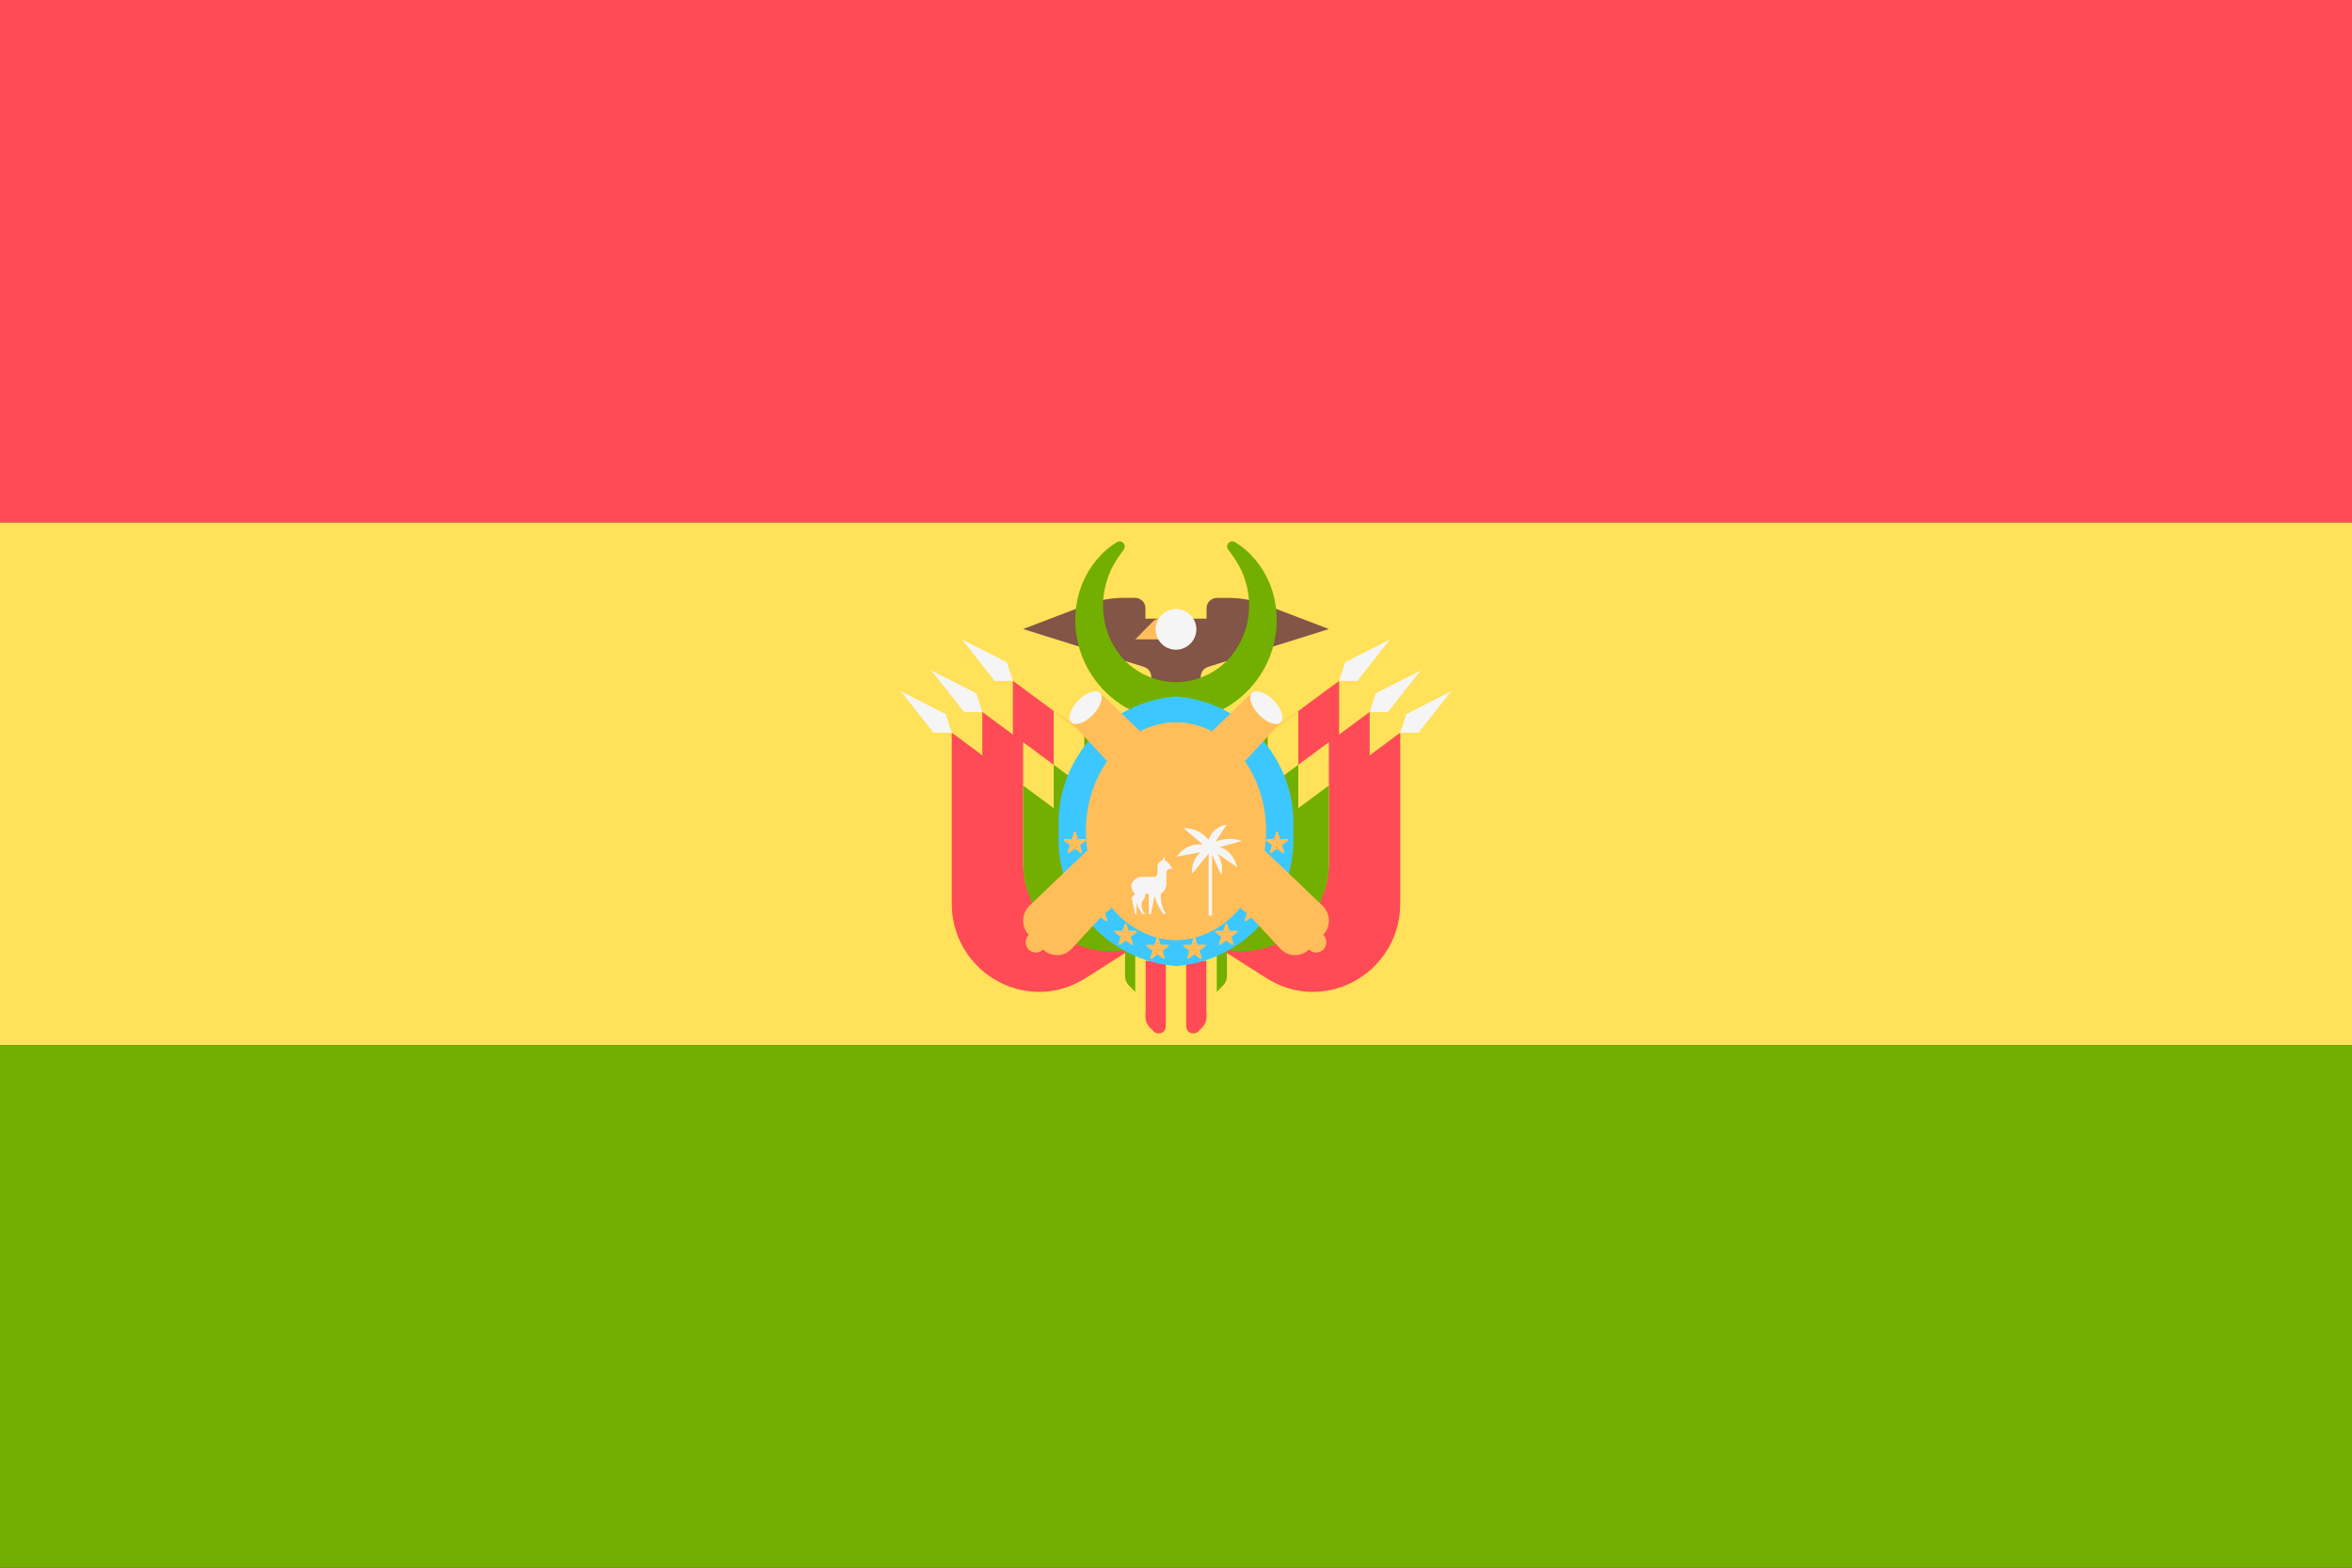 <svg viewBox="0 0 36 24" fill="none" xmlns="http://www.w3.org/2000/svg">
	<rect x="0" y="0" width="36" height="24" fill="#333333" stroke="none"/>
	<path d="M0 0H36V8H0V0Z" fill="#FF4B55" />
	<path d="M0 8H36V16H0V8Z" fill="#FFE15A" />
	<path
		d="M17.532 14.71H17.844V15.709C17.844 15.731 17.838 15.752 17.826 15.771C17.814 15.789 17.797 15.803 17.777 15.812C17.756 15.82 17.734 15.823 17.713 15.818C17.691 15.814 17.671 15.803 17.656 15.788L17.602 15.733C17.557 15.687 17.532 15.625 17.532 15.561V14.71ZM18.156 15.709C18.156 15.731 18.162 15.752 18.174 15.771C18.186 15.789 18.203 15.803 18.223 15.812C18.244 15.82 18.266 15.823 18.287 15.818C18.309 15.814 18.329 15.803 18.344 15.788L18.398 15.733C18.443 15.687 18.468 15.625 18.468 15.561V14.709H18.156V15.709ZM20.964 11.564V10.9L20.496 11.246V10.424L18.78 11.694L18.508 11.689L18.631 11.544L18.331 11.674L18.458 11.369L18.212 11.587L18.241 11.256L18.073 11.541L18 11.217L17.927 11.541L17.759 11.256L17.787 11.586L17.542 11.369L17.669 11.674L17.369 11.544L17.492 11.689L17.22 11.693L15.504 10.423V11.246L15.036 10.9V11.564L14.568 11.217V13.828C14.566 14.005 14.6 14.18 14.666 14.344C14.732 14.508 14.83 14.657 14.954 14.783C15.078 14.909 15.225 15.009 15.388 15.078C15.551 15.147 15.725 15.184 15.902 15.185C16.152 15.185 16.397 15.113 16.608 14.979L17.532 14.392V14.372L18 14.074L18.468 14.372V14.392L19.392 14.979C19.603 15.113 19.848 15.185 20.098 15.185C20.275 15.184 20.449 15.147 20.612 15.078C20.774 15.009 20.922 14.909 21.046 14.783C21.17 14.657 21.268 14.508 21.334 14.345C21.4 14.181 21.433 14.006 21.432 13.829V11.217L20.964 11.564Z"
		fill="#FF4B55"
	/>
	<path
		d="M18.488 10.21L20.34 9.63L19.357 9.255C19.182 9.188 18.996 9.154 18.809 9.154H18.624C18.603 9.154 18.583 9.158 18.564 9.166C18.545 9.175 18.527 9.186 18.513 9.201C18.498 9.216 18.487 9.233 18.479 9.253C18.472 9.272 18.468 9.292 18.468 9.313V9.471H17.532V9.313C17.532 9.292 17.529 9.272 17.521 9.252C17.513 9.233 17.502 9.215 17.487 9.2C17.473 9.186 17.456 9.174 17.436 9.166C17.417 9.157 17.397 9.153 17.376 9.153H17.191C17.004 9.153 16.818 9.188 16.643 9.255L15.66 9.63L17.512 10.21C17.534 10.217 17.554 10.229 17.57 10.244C17.587 10.26 17.601 10.279 17.609 10.3C17.618 10.321 17.623 10.343 17.622 10.366C17.622 10.389 17.616 10.412 17.606 10.432L17.376 10.9H18.624L18.394 10.432C18.384 10.412 18.378 10.389 18.378 10.366C18.377 10.343 18.382 10.321 18.391 10.3C18.399 10.279 18.413 10.26 18.43 10.244C18.446 10.229 18.466 10.217 18.488 10.21Z"
		fill="#825546"
	/>
	<path
		d="M17.376 14.55H17.532V15.503L17.423 15.393C17.393 15.362 17.376 15.32 17.376 15.276V14.55ZM18.468 15.503L18.577 15.393C18.607 15.362 18.624 15.32 18.624 15.276V14.55H18.468V15.503ZM19.872 11.708V10.885L18.78 11.693L18.468 11.688V11.671L18 11.68L17.532 11.671V11.688L17.22 11.693L16.128 10.885V11.708L15.66 11.362V13.194C15.657 13.55 15.796 13.894 16.046 14.148C16.296 14.402 16.637 14.547 16.993 14.55C17.103 14.55 17.213 14.535 17.32 14.507L18 14.074L18.68 14.507C18.786 14.535 18.896 14.549 19.006 14.55C19.183 14.549 19.357 14.512 19.52 14.443C19.683 14.374 19.83 14.274 19.954 14.148C20.078 14.022 20.176 13.873 20.242 13.71C20.308 13.546 20.341 13.371 20.34 13.194V11.362L19.872 11.708Z"
		fill="#FFE15A"
	/>
	<path
		d="M36 16V24H0V16H36ZM16.757 10.403C16.897 10.596 17.08 10.753 17.291 10.863C17.399 10.921 17.515 10.964 17.634 10.993C17.694 11.007 17.755 11.018 17.816 11.026C17.846 11.032 17.877 11.031 17.908 11.034L17.977 11.037L17.989 11.038H18.014C18.068 11.034 18.111 11.034 18.171 11.028C18.237 11.02 18.302 11.009 18.366 10.993C18.485 10.964 18.601 10.921 18.709 10.863C18.92 10.753 19.103 10.596 19.243 10.403C19.374 10.225 19.465 10.02 19.509 9.803C19.549 9.613 19.552 9.416 19.518 9.225C19.47 8.947 19.338 8.69 19.141 8.488C19.088 8.435 19.031 8.386 18.97 8.343L18.904 8.3C18.89 8.291 18.874 8.287 18.858 8.287C18.841 8.288 18.826 8.294 18.813 8.304C18.797 8.317 18.786 8.336 18.783 8.357C18.781 8.378 18.787 8.399 18.8 8.416L18.803 8.421L18.846 8.476C18.884 8.528 18.919 8.583 18.951 8.639C19.041 8.795 19.096 8.969 19.113 9.148C19.13 9.328 19.109 9.509 19.05 9.679C19 9.82 18.924 9.95 18.827 10.064C18.725 10.182 18.599 10.276 18.457 10.341C18.386 10.375 18.312 10.4 18.235 10.417C18.195 10.429 18.165 10.427 18.131 10.436C18.095 10.44 18.042 10.441 17.997 10.443H17.985L17.97 10.442L17.94 10.441C17.921 10.441 17.901 10.439 17.882 10.437C17.843 10.432 17.804 10.426 17.765 10.417C17.688 10.4 17.614 10.375 17.543 10.341C17.401 10.276 17.275 10.182 17.173 10.064C17.076 9.95 17 9.819 16.95 9.678C16.906 9.546 16.883 9.407 16.882 9.268C16.885 9.048 16.942 8.832 17.049 8.639C17.081 8.584 17.115 8.531 17.152 8.479L17.198 8.419C17.208 8.406 17.214 8.39 17.215 8.373C17.216 8.357 17.212 8.34 17.204 8.326C17.199 8.317 17.191 8.309 17.183 8.303C17.174 8.297 17.165 8.292 17.154 8.29C17.144 8.288 17.133 8.287 17.123 8.289C17.113 8.291 17.103 8.295 17.094 8.301L17.032 8.341C16.97 8.385 16.912 8.434 16.859 8.488C16.662 8.69 16.53 8.947 16.482 9.225C16.447 9.416 16.45 9.613 16.491 9.803C16.535 10.02 16.626 10.225 16.757 10.403ZM16.994 14.565C17.104 14.564 17.214 14.549 17.32 14.521L17.521 14.393L17.615 14.476L18.565 14.448L18.68 14.521C18.786 14.549 18.896 14.564 19.006 14.565C19.183 14.564 19.357 14.527 19.52 14.458C19.683 14.389 19.83 14.289 19.954 14.163C20.078 14.037 20.176 13.888 20.242 13.724C20.308 13.56 20.342 13.385 20.34 13.208V12.025L19.872 12.372V11.708L19.404 12.054V11.232L18.78 11.693L18.468 11.688V11.671L18 11.68L17.532 11.671V11.688L17.22 11.693L16.596 11.232V12.054L16.128 11.708V12.372L15.66 12.025V13.208C15.658 13.385 15.692 13.56 15.758 13.724C15.824 13.888 15.922 14.037 16.046 14.163C16.17 14.289 16.317 14.389 16.48 14.458C16.643 14.527 16.817 14.564 16.994 14.565ZM17.22 14.94C17.22 14.995 17.241 15.048 17.28 15.088L17.376 15.185V14.55L17.22 14.551V14.94ZM18.624 15.185L18.72 15.088C18.759 15.048 18.78 14.995 18.78 14.94V14.55H18.624V15.185Z"
		fill="#73AF00"
	/>
	<path
		d="M18 14.789C17.489 14.75 17.015 14.512 16.679 14.126C16.343 13.739 16.173 13.236 16.206 12.725C16.174 12.214 16.344 11.711 16.679 11.325C17.015 10.939 17.49 10.701 18 10.662C18.51 10.701 18.985 10.939 19.321 11.325C19.656 11.711 19.826 12.214 19.794 12.725C19.827 13.236 19.657 13.739 19.321 14.126C18.985 14.513 18.511 14.751 18 14.79V14.789ZM18 11.138C17.615 11.176 17.261 11.364 17.013 11.66C16.765 11.957 16.643 12.339 16.674 12.725C16.643 13.111 16.765 13.493 17.013 13.79C17.261 14.086 17.615 14.274 18 14.312C18.385 14.274 18.739 14.086 18.987 13.79C19.235 13.493 19.357 13.111 19.326 12.725C19.357 12.339 19.235 11.957 18.987 11.66C18.739 11.364 18.385 11.176 18 11.138Z"
		fill="#3CC8FF"
	/>
	<path
		d="M20.301 14.425C20.301 14.446 20.297 14.466 20.289 14.485C20.282 14.504 20.27 14.522 20.256 14.536C20.241 14.551 20.224 14.563 20.205 14.571C20.186 14.579 20.166 14.583 20.145 14.583C20.125 14.583 20.104 14.579 20.085 14.571C20.066 14.562 20.049 14.551 20.035 14.536C20.006 14.565 19.971 14.587 19.932 14.602C19.894 14.616 19.853 14.623 19.812 14.622C19.771 14.621 19.731 14.611 19.693 14.594C19.656 14.577 19.623 14.552 19.595 14.522L19.153 14.044L19.073 14.102C19.07 14.104 19.067 14.105 19.064 14.105C19.061 14.105 19.058 14.104 19.055 14.102C19.053 14.1 19.051 14.097 19.05 14.094C19.049 14.091 19.049 14.088 19.05 14.085L19.083 13.98L18.996 13.914C18.994 13.912 18.992 13.91 18.991 13.907C18.99 13.904 18.99 13.901 18.991 13.898C18.991 13.895 18.993 13.892 18.996 13.89C18.998 13.888 19.001 13.887 19.004 13.887H19.008L18.998 13.876C18.821 14.108 18.574 14.276 18.293 14.354L18.296 14.357L18.33 14.462H18.439C18.442 14.462 18.446 14.463 18.448 14.465C18.451 14.467 18.453 14.47 18.454 14.473C18.455 14.476 18.455 14.479 18.453 14.483C18.452 14.486 18.45 14.488 18.447 14.49L18.36 14.555L18.393 14.661C18.394 14.664 18.393 14.667 18.392 14.67C18.391 14.673 18.39 14.675 18.387 14.677C18.384 14.679 18.382 14.68 18.378 14.68C18.375 14.68 18.372 14.679 18.37 14.677L18.282 14.613L18.193 14.677C18.191 14.678 18.188 14.679 18.185 14.679C18.182 14.679 18.179 14.678 18.177 14.676C18.175 14.674 18.173 14.672 18.172 14.669C18.171 14.667 18.17 14.664 18.171 14.661L18.204 14.555L18.116 14.49C18.113 14.488 18.112 14.486 18.111 14.482C18.11 14.479 18.11 14.476 18.111 14.473C18.112 14.47 18.114 14.468 18.116 14.466C18.119 14.464 18.122 14.463 18.125 14.463H18.234L18.267 14.361C18.091 14.403 17.908 14.403 17.732 14.361L17.765 14.462H17.875C17.878 14.462 17.882 14.463 17.884 14.465C17.887 14.467 17.889 14.47 17.89 14.473C17.891 14.476 17.891 14.479 17.889 14.483C17.888 14.486 17.886 14.488 17.883 14.49L17.795 14.555L17.828 14.661C17.828 14.664 17.828 14.667 17.827 14.669C17.826 14.672 17.824 14.674 17.822 14.676C17.82 14.678 17.817 14.679 17.814 14.679C17.811 14.679 17.808 14.678 17.806 14.677L17.717 14.613L17.629 14.677C17.627 14.679 17.623 14.68 17.62 14.68C17.617 14.68 17.614 14.679 17.612 14.677C17.61 14.675 17.608 14.673 17.607 14.67C17.605 14.667 17.605 14.664 17.606 14.661L17.639 14.555L17.552 14.49C17.549 14.488 17.548 14.486 17.547 14.483C17.546 14.48 17.546 14.477 17.547 14.474C17.547 14.471 17.549 14.468 17.552 14.466C17.554 14.464 17.557 14.463 17.56 14.463H17.669L17.703 14.357L17.706 14.354C17.426 14.275 17.178 14.108 17.002 13.876L16.992 13.887H16.995C16.998 13.887 17.001 13.888 17.004 13.89C17.006 13.892 17.008 13.894 17.009 13.897C17.01 13.9 17.01 13.903 17.009 13.906C17.008 13.909 17.006 13.912 17.004 13.914L16.916 13.98L16.949 14.085C16.95 14.088 16.95 14.091 16.949 14.094C16.948 14.097 16.946 14.1 16.944 14.102C16.941 14.104 16.938 14.105 16.935 14.105C16.932 14.105 16.929 14.104 16.926 14.102L16.846 14.044L16.406 14.522C16.378 14.552 16.345 14.577 16.308 14.594C16.27 14.611 16.23 14.621 16.189 14.622C16.148 14.623 16.107 14.616 16.069 14.602C16.03 14.587 15.995 14.565 15.966 14.536C15.952 14.551 15.934 14.563 15.915 14.571C15.896 14.579 15.876 14.583 15.855 14.583C15.834 14.583 15.814 14.579 15.795 14.571C15.776 14.563 15.759 14.551 15.744 14.536C15.73 14.522 15.718 14.504 15.711 14.485C15.703 14.466 15.699 14.446 15.699 14.425C15.699 14.383 15.715 14.342 15.745 14.312C15.688 14.25 15.658 14.169 15.661 14.085C15.663 14.001 15.698 13.922 15.759 13.864L16.642 13.019C16.628 12.922 16.621 12.824 16.621 12.726C16.617 12.344 16.73 11.969 16.945 11.653L16.395 11.058L16.837 10.608L17.451 11.196C17.62 11.106 17.808 11.058 18 11.058C18.192 11.058 18.38 11.106 18.549 11.196L19.163 10.609L19.604 11.058L19.055 11.653C19.27 11.969 19.383 12.344 19.379 12.726C19.379 12.824 19.372 12.922 19.357 13.019L20.241 13.864C20.302 13.922 20.337 14.001 20.34 14.085C20.342 14.169 20.312 14.25 20.255 14.312C20.285 14.342 20.301 14.383 20.301 14.425ZM17.387 14.25L17.277 14.249L17.244 14.144C17.243 14.141 17.241 14.139 17.238 14.137C17.236 14.135 17.233 14.134 17.23 14.134C17.227 14.134 17.224 14.135 17.221 14.137C17.219 14.139 17.217 14.141 17.216 14.144L17.181 14.249H17.073C17.07 14.249 17.067 14.25 17.064 14.252C17.062 14.254 17.06 14.256 17.059 14.259C17.058 14.262 17.058 14.265 17.059 14.268C17.06 14.271 17.061 14.274 17.064 14.276L17.152 14.342L17.119 14.447C17.118 14.45 17.118 14.453 17.119 14.456C17.12 14.459 17.122 14.461 17.124 14.463C17.127 14.465 17.13 14.466 17.133 14.466C17.136 14.466 17.138 14.466 17.141 14.464L17.23 14.4L17.318 14.464C17.321 14.466 17.324 14.467 17.327 14.467C17.33 14.467 17.333 14.466 17.336 14.464C17.338 14.462 17.34 14.459 17.341 14.456C17.342 14.453 17.342 14.45 17.341 14.447L17.308 14.342L17.395 14.276C17.397 14.274 17.399 14.272 17.399 14.269C17.4 14.266 17.4 14.263 17.399 14.26C17.398 14.258 17.397 14.255 17.395 14.253C17.392 14.252 17.39 14.25 17.387 14.25ZM16.375 12.938L16.342 13.043C16.341 13.046 16.341 13.049 16.342 13.052C16.343 13.055 16.345 13.058 16.347 13.06C16.35 13.062 16.353 13.063 16.356 13.063C16.359 13.063 16.362 13.062 16.365 13.06L16.453 12.995L16.542 13.06C16.545 13.062 16.547 13.062 16.55 13.062C16.553 13.062 16.556 13.061 16.559 13.059C16.561 13.057 16.563 13.055 16.564 13.052C16.565 13.049 16.565 13.046 16.564 13.043L16.531 12.938L16.619 12.872C16.622 12.87 16.623 12.867 16.624 12.864C16.625 12.861 16.625 12.858 16.624 12.855C16.623 12.852 16.621 12.85 16.619 12.848C16.616 12.846 16.613 12.845 16.61 12.845H16.501L16.467 12.739C16.466 12.736 16.464 12.734 16.462 12.732C16.459 12.73 16.456 12.729 16.453 12.729C16.45 12.729 16.447 12.73 16.445 12.732C16.442 12.734 16.44 12.736 16.439 12.739L16.405 12.844L16.296 12.845C16.293 12.845 16.29 12.846 16.288 12.848C16.285 12.85 16.283 12.853 16.283 12.856C16.282 12.859 16.282 12.862 16.283 12.865C16.284 12.868 16.285 12.87 16.288 12.872L16.375 12.938ZM18.926 14.25L18.818 14.249L18.783 14.144C18.782 14.142 18.78 14.139 18.777 14.138C18.775 14.136 18.772 14.136 18.77 14.136C18.767 14.136 18.764 14.136 18.762 14.138C18.759 14.139 18.757 14.142 18.756 14.144L18.721 14.249H18.613C18.61 14.249 18.607 14.25 18.604 14.252C18.602 14.254 18.6 14.256 18.599 14.259C18.598 14.262 18.598 14.265 18.599 14.268C18.6 14.271 18.602 14.274 18.604 14.276L18.691 14.342L18.659 14.447C18.658 14.45 18.658 14.453 18.659 14.456C18.66 14.459 18.662 14.461 18.664 14.463C18.667 14.465 18.669 14.466 18.672 14.466C18.675 14.466 18.678 14.466 18.681 14.464L18.769 14.4L18.858 14.464C18.861 14.466 18.863 14.466 18.866 14.466C18.869 14.466 18.872 14.465 18.875 14.463C18.877 14.461 18.879 14.459 18.88 14.456C18.881 14.453 18.881 14.45 18.88 14.447L18.848 14.342L18.935 14.276C18.937 14.274 18.939 14.271 18.939 14.269C18.94 14.266 18.94 14.263 18.939 14.26C18.938 14.257 18.936 14.255 18.934 14.253C18.932 14.251 18.929 14.25 18.926 14.25ZM19.56 12.74C19.559 12.737 19.557 12.735 19.555 12.733C19.552 12.731 19.549 12.73 19.546 12.73C19.543 12.73 19.54 12.731 19.538 12.733C19.535 12.735 19.533 12.737 19.532 12.74L19.498 12.844L19.389 12.845C19.386 12.845 19.383 12.846 19.38 12.848C19.378 12.85 19.376 12.852 19.375 12.855C19.374 12.858 19.374 12.861 19.375 12.864C19.376 12.867 19.378 12.87 19.38 12.872L19.468 12.938L19.435 13.043C19.434 13.046 19.434 13.049 19.435 13.052C19.436 13.055 19.438 13.057 19.44 13.059C19.443 13.061 19.445 13.062 19.448 13.062C19.451 13.062 19.454 13.062 19.457 13.06L19.546 12.995L19.634 13.06C19.637 13.062 19.64 13.063 19.643 13.063C19.646 13.063 19.649 13.062 19.652 13.06C19.654 13.058 19.656 13.055 19.657 13.052C19.658 13.049 19.658 13.046 19.657 13.043L19.624 12.938L19.711 12.872C19.713 12.87 19.715 12.868 19.716 12.865C19.717 12.862 19.717 12.859 19.716 12.856C19.716 12.853 19.714 12.85 19.711 12.848C19.709 12.846 19.706 12.845 19.703 12.845H19.594L19.56 12.74ZM18.156 9.63C18.156 9.609 18.152 9.589 18.145 9.57C18.137 9.55 18.126 9.533 18.111 9.518C18.097 9.503 18.079 9.492 18.06 9.483C18.041 9.475 18.021 9.471 18 9.471H17.753C17.733 9.471 17.712 9.475 17.693 9.483C17.674 9.492 17.657 9.503 17.643 9.518L17.376 9.788H18C18.021 9.788 18.041 9.784 18.06 9.776C18.079 9.768 18.096 9.756 18.111 9.741C18.125 9.727 18.137 9.709 18.144 9.69C18.152 9.671 18.156 9.651 18.156 9.63Z"
		fill="#FFBE5A"
	/>
	<path
		d="M21.276 9.789L20.776 10.424H20.496L20.589 10.138L21.276 9.789ZM21.526 10.932L21.432 11.217H21.712L22.212 10.582L21.526 10.932ZM21.057 10.614L20.964 10.9H21.244L21.744 10.265L21.057 10.614ZM14.724 9.789L15.224 10.424L15.504 10.423L15.411 10.138L14.724 9.789ZM13.788 10.582L14.288 11.217H14.568L14.475 10.932L13.788 10.582ZM19.163 10.609C19.102 10.671 19.152 10.822 19.274 10.946C19.396 11.07 19.544 11.12 19.604 11.058C19.664 10.996 19.616 10.845 19.494 10.722C19.372 10.599 19.223 10.547 19.163 10.609ZM16.506 10.722C16.384 10.846 16.335 10.996 16.395 11.058C16.455 11.12 16.605 11.07 16.726 10.946C16.847 10.822 16.898 10.671 16.837 10.61C16.776 10.549 16.627 10.598 16.506 10.722ZM19.011 12.875L18.662 12.969C18.662 12.969 18.857 12.989 18.938 13.279L18.635 13.069C18.666 13.117 18.688 13.171 18.698 13.228C18.708 13.285 18.707 13.343 18.694 13.399L18.553 13.087V14.017H18.5V13.067L18.247 13.378C18.24 13.317 18.248 13.255 18.27 13.197C18.292 13.14 18.328 13.089 18.374 13.048L18.013 13.115C18.054 13.049 18.114 12.997 18.184 12.964C18.255 12.931 18.333 12.919 18.41 12.929L18.115 12.679C18.189 12.676 18.262 12.691 18.328 12.722C18.395 12.753 18.453 12.8 18.498 12.858C18.518 12.797 18.554 12.742 18.603 12.701C18.652 12.66 18.712 12.633 18.776 12.624L18.606 12.886C18.735 12.832 18.88 12.828 19.011 12.875ZM18.531 13.041L18.528 13.034L18.522 13.041H18.531ZM14.256 10.265L14.756 10.9H15.036L14.943 10.614L14.256 10.265ZM18.312 9.63C18.311 9.569 18.292 9.509 18.257 9.458C18.222 9.407 18.173 9.368 18.116 9.345C18.059 9.322 17.996 9.317 17.936 9.33C17.876 9.342 17.821 9.372 17.778 9.416C17.735 9.46 17.705 9.516 17.694 9.576C17.682 9.636 17.689 9.699 17.712 9.756C17.736 9.812 17.776 9.861 17.827 9.895C17.878 9.929 17.939 9.947 18 9.947C18.083 9.946 18.163 9.912 18.221 9.853C18.28 9.794 18.312 9.713 18.312 9.63ZM17.83 13.175V13.106L17.785 13.176C17.765 13.181 17.747 13.193 17.734 13.21C17.721 13.227 17.715 13.248 17.716 13.269V13.369C17.716 13.383 17.71 13.397 17.7 13.408C17.69 13.418 17.676 13.424 17.662 13.424H17.466C17.408 13.424 17.316 13.484 17.316 13.559C17.317 13.606 17.337 13.651 17.371 13.684L17.322 13.743L17.374 13.995H17.396V13.823C17.415 13.886 17.445 13.944 17.486 13.995H17.528C17.495 13.956 17.475 13.908 17.471 13.857C17.471 13.779 17.532 13.768 17.532 13.685H17.584V13.995H17.615L17.672 13.719C17.7 13.818 17.745 13.912 17.806 13.995H17.846C17.787 13.901 17.759 13.791 17.769 13.68C17.796 13.664 17.818 13.64 17.833 13.613C17.847 13.585 17.854 13.553 17.853 13.522V13.357C17.853 13.342 17.859 13.328 17.869 13.318C17.879 13.308 17.893 13.302 17.908 13.302H17.945C17.945 13.302 17.89 13.192 17.83 13.175Z"
		fill="#F5F5F5"
	/>
</svg>
